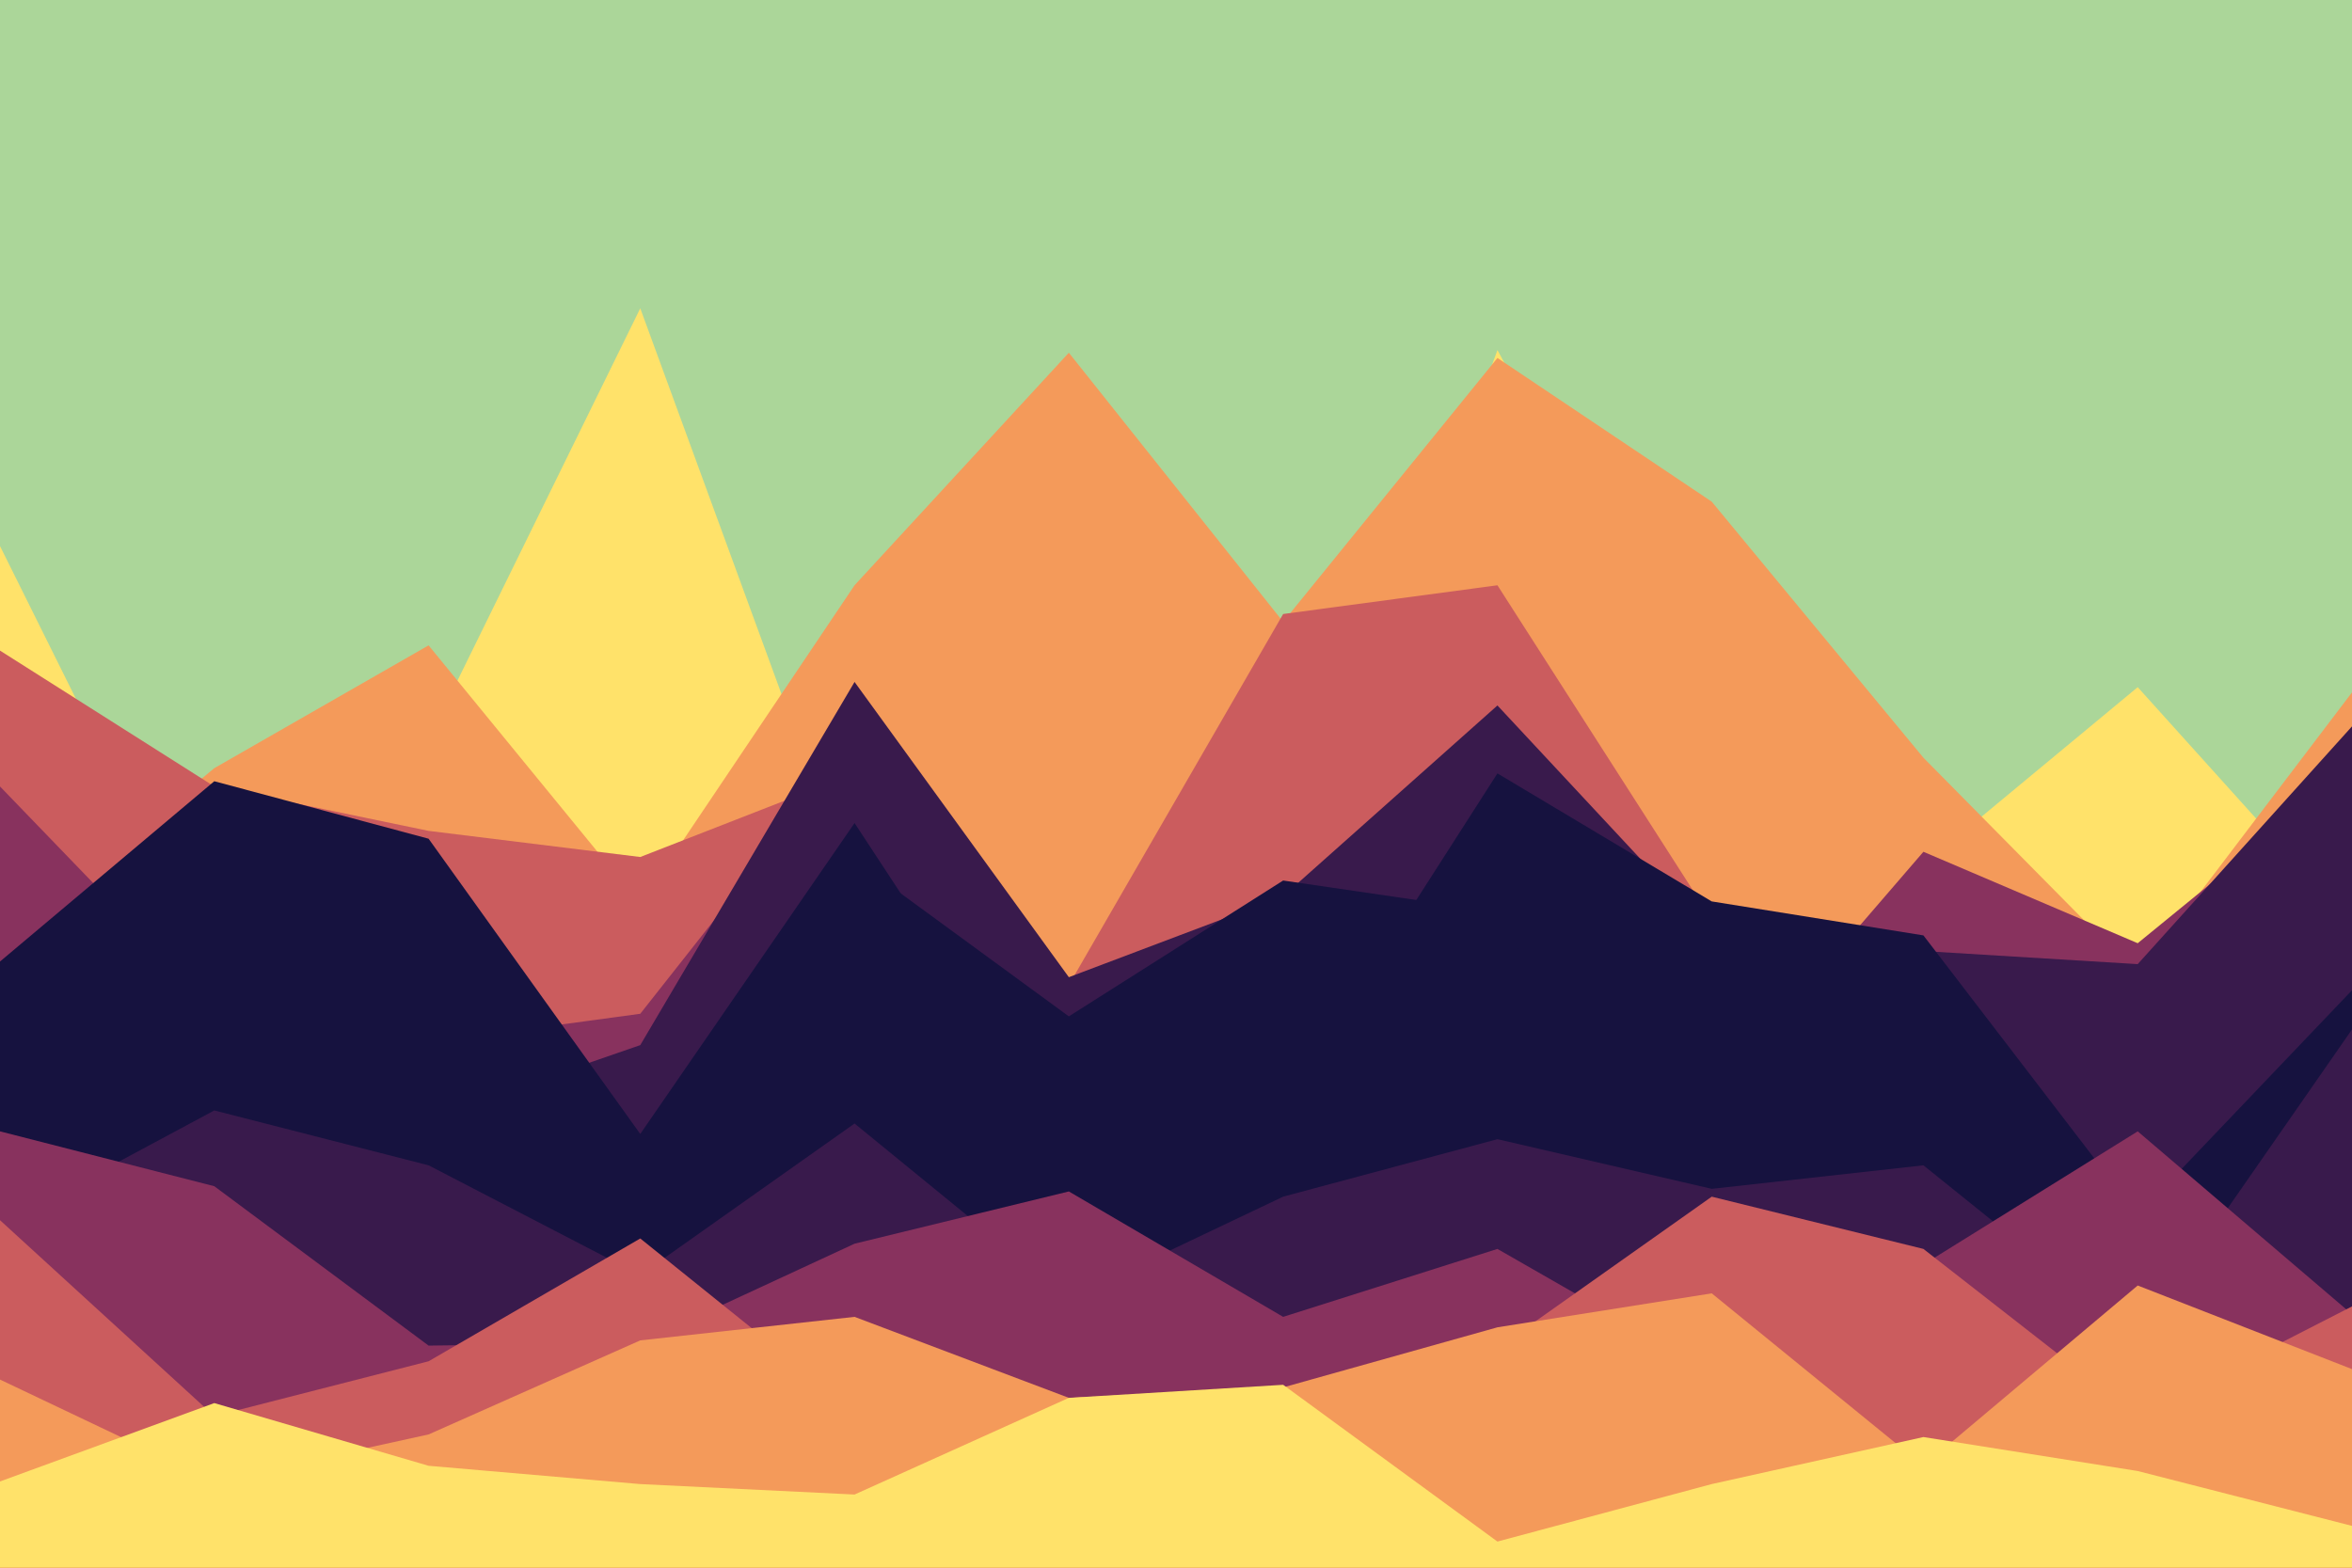 <svg id="visual" viewBox="0 0 900 600" width="900" height="600" xmlns="http://www.w3.org/2000/svg" xmlns:xlink="http://www.w3.org/1999/xlink" version="1.1"><rect x="0" y="0" width="900" height="600" fill="#abd699"></rect><path d="M0 209L82 374L164 283L245 118L327 342L409 216L491 357L573 134L655 284L736 331L818 263L900 354L900 601L818 601L736 601L655 601L573 601L491 601L409 601L327 601L245 601L164 601L82 601L0 601Z" fill="#ffe26a"></path><path d="M0 362L82 294L164 247L245 346L327 224L409 135L491 238L573 137L655 192L736 290L818 373L900 265L900 601L818 601L736 601L655 601L573 601L491 601L409 601L327 601L245 601L164 601L82 601L0 601Z" fill="#f49a5a"></path><path d="M0 249L82 301L164 318L245 328L327 296L409 377L491 235L573 224L655 352L736 369L818 392L900 299L900 601L818 601L736 601L655 601L573 601L491 601L409 601L327 601L245 601L164 601L82 601L0 601Z" fill="#cb5c5e"></path><path d="M0 301L82 386L164 399L245 388L327 284L409 438L491 381L573 334L655 420L736 326L818 361L900 294L900 601L818 601L736 601L655 601L573 601L491 601L409 601L327 601L245 601L164 601L82 601L0 601Z" fill="#88325e"></path><path d="M0 452L82 421L164 428L245 400L327 261L409 374L491 343L573 270L655 358L736 364L818 369L900 278L900 601L818 601L736 601L655 601L573 601L491 601L409 601L327 601L245 601L164 601L82 601L0 601Z" fill="#391a4c"></path><path d="M0 368L82 299L164 321L245 434L327 315L409 440L491 424L573 296L655 345L736 358L818 465L900 379L900 601L818 601L736 601L655 601L573 601L491 601L409 601L327 601L245 601L164 601L82 601L0 601Z" fill="#16123f"></path><path d="M0 440L82 376L164 359L245 488L327 329L409 389L491 337L573 349L655 493L736 456L818 461L900 483L900 601L818 601L736 601L655 601L573 601L491 601L409 601L327 601L245 601L164 601L82 601L0 601Z" fill="#16123f"></path><path d="M0 469L82 425L164 446L245 488L327 430L409 497L491 458L573 436L655 455L736 446L818 512L900 394L900 601L818 601L736 601L655 601L573 601L491 601L409 601L327 601L245 601L164 601L82 601L0 601Z" fill="#391a4c"></path><path d="M0 433L82 454L164 515L245 514L327 476L409 456L491 504L573 478L655 525L736 484L818 433L900 503L900 601L818 601L736 601L655 601L573 601L491 601L409 601L327 601L245 601L164 601L82 601L0 601Z" fill="#88325e"></path><path d="M0 467L82 542L164 521L245 474L327 540L409 545L491 532L573 516L655 458L736 478L818 542L900 500L900 601L818 601L736 601L655 601L573 601L491 601L409 601L327 601L245 601L164 601L82 601L0 601Z" fill="#cb5c5e"></path><path d="M0 528L82 567L164 549L245 513L327 504L409 535L491 531L573 508L655 495L736 561L818 492L900 524L900 601L818 601L736 601L655 601L573 601L491 601L409 601L327 601L245 601L164 601L82 601L0 601Z" fill="#f49a5a"></path><path d="M0 567L82 537L164 561L245 568L327 572L409 535L491 530L573 590L655 568L736 550L818 563L900 584L900 601L818 601L736 601L655 601L573 601L491 601L409 601L327 601L245 601L164 601L82 601L0 601Z" fill="#ffe26a"></path></svg>